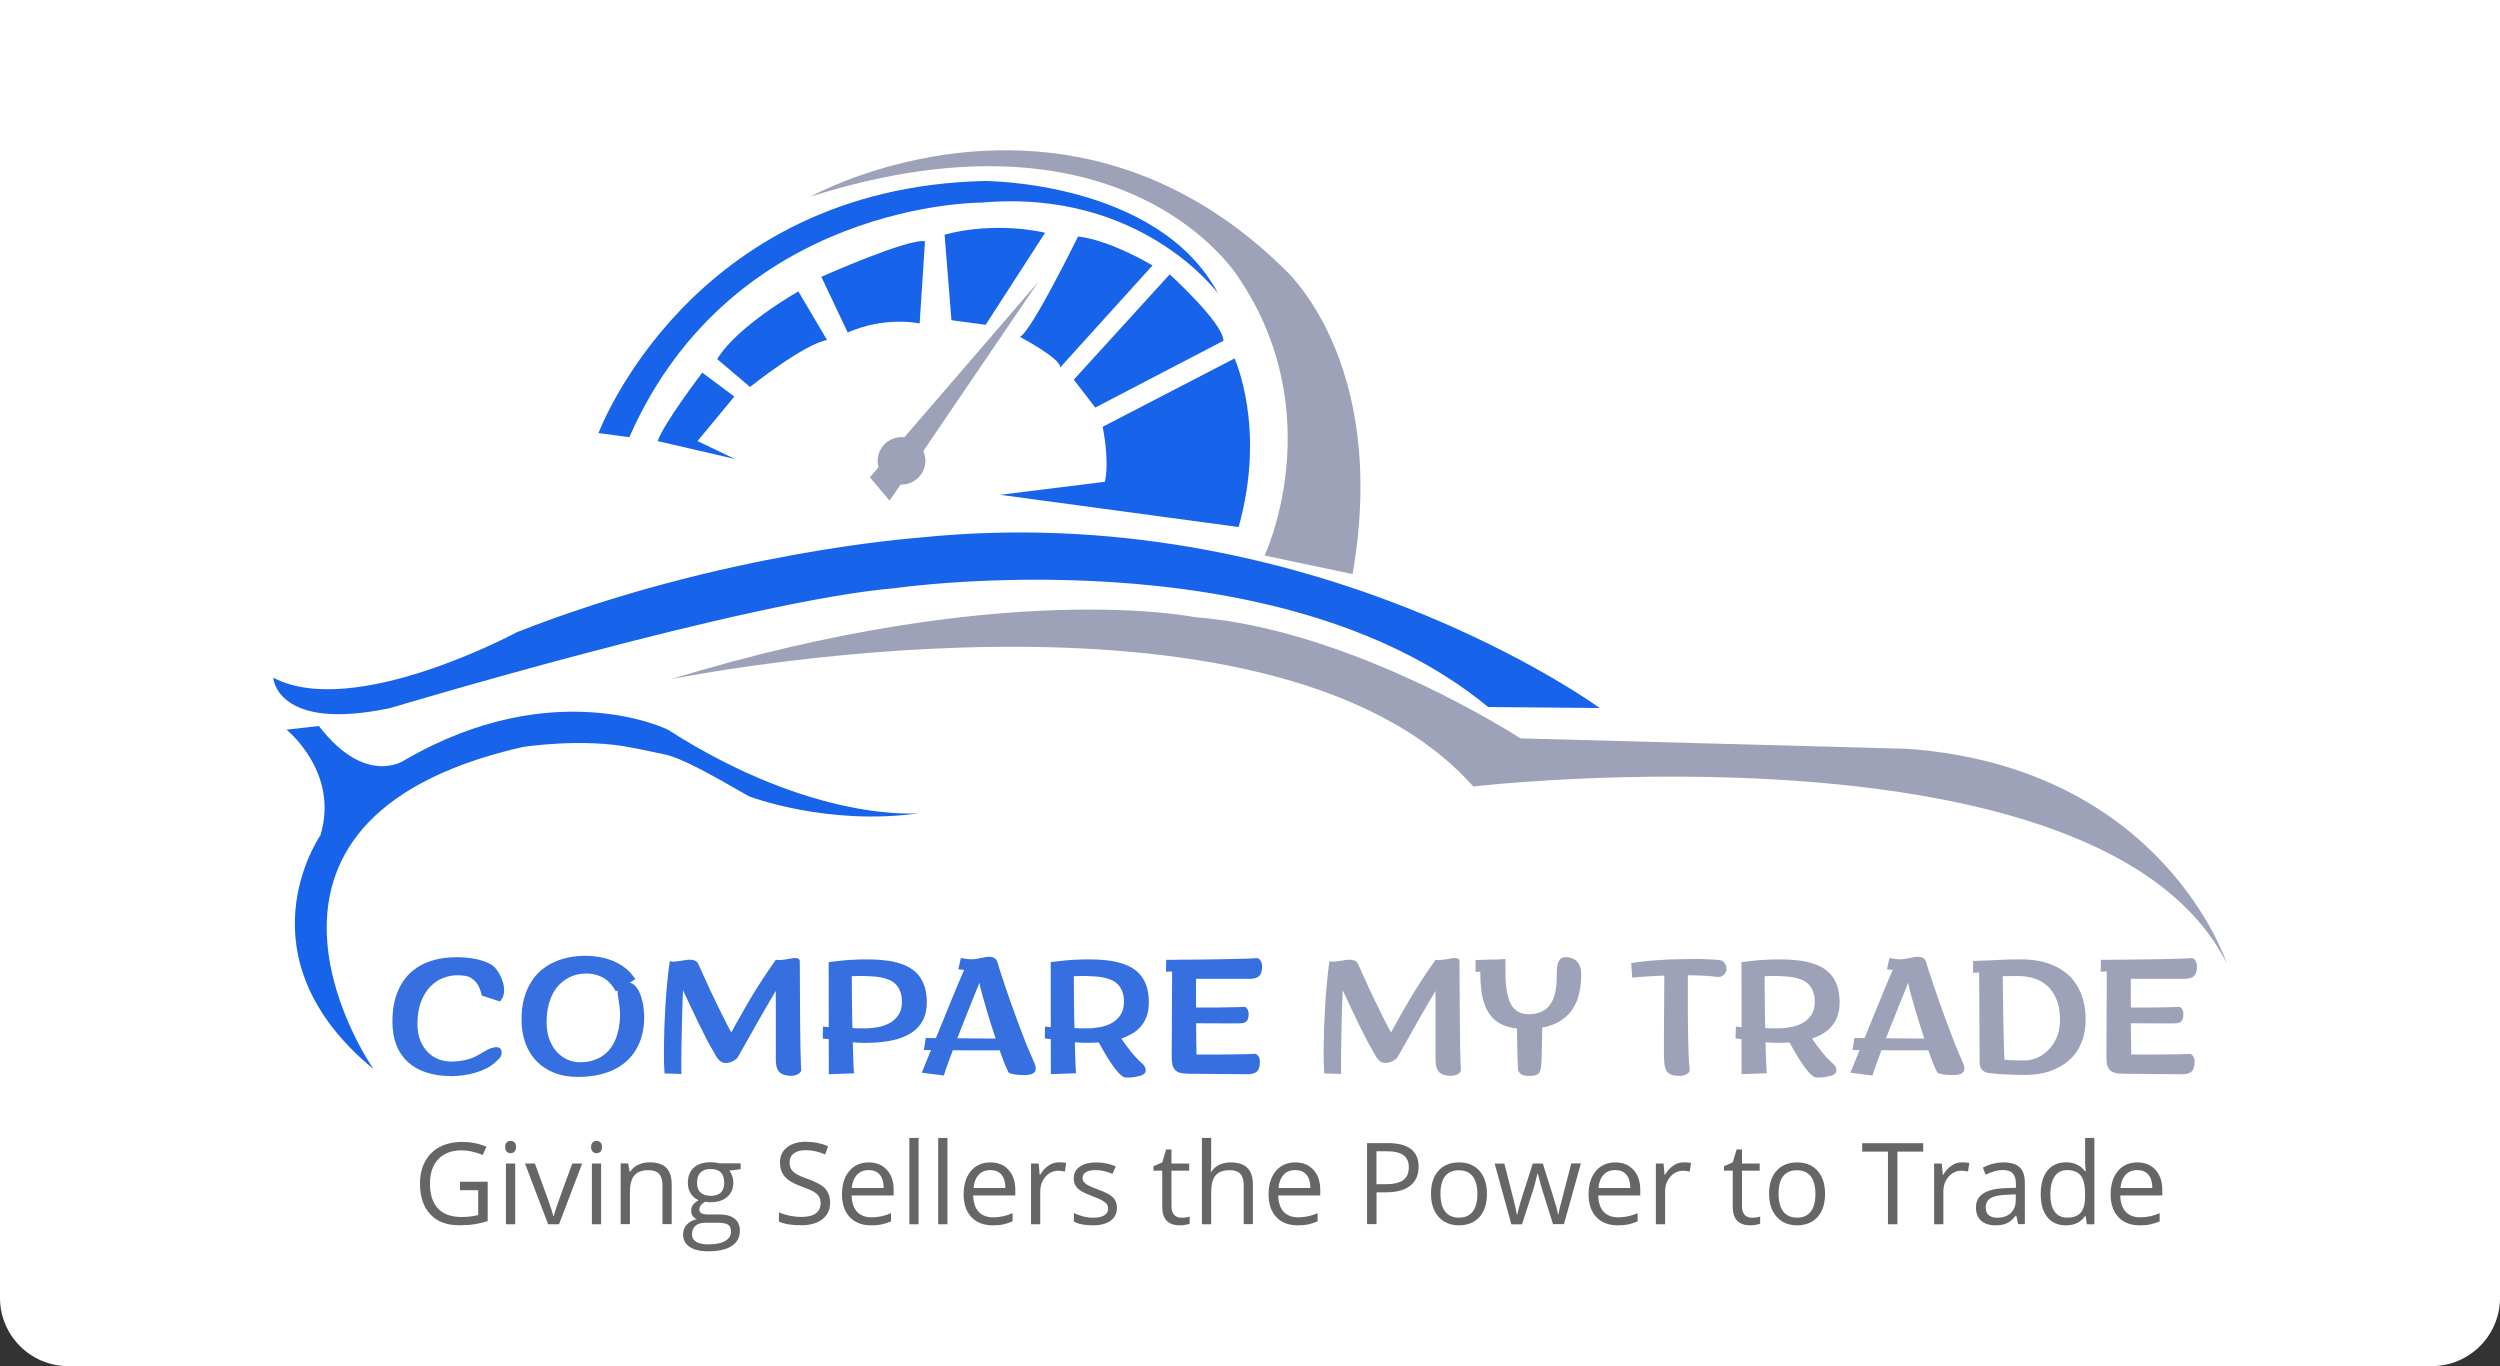 <svg width="183" height="100" viewBox="0 0 183 100" fill="none" xmlns="http://www.w3.org/2000/svg">
<rect x="0" y="0" width="183" height="100" fill="#333333" stroke="none"/>
<path d="M0 0H183V95C183 97.761 180.761 100 178 100H5C2.239 100 0 97.761 0 95V0Z" fill="white"/>
<path d="M163 70.521C163 70.521 158.373 56.165 139.599 54.811L111.301 54.05C111.301 54.05 99.04 46.062 87.445 45.173C87.445 45.173 73.398 42.285 49.098 49.722C49.098 49.722 92.907 40.781 107.846 57.571C107.846 57.565 153.832 52.255 163 70.521Z" fill="#9DA2B8"/>
<path d="M117.096 51.825C117.096 51.825 95.918 36.342 67.153 39.369C67.153 39.369 52.774 40.397 37.834 46.277C37.834 46.277 25.906 52.714 20 49.606C20 49.606 20.222 53.603 28.584 51.825C28.584 51.825 54.781 43.947 65.484 43.058C65.484 43.058 93.443 38.968 108.937 51.755L117.096 51.825Z" fill="#1763EA"/>
<path d="M43.81 31.7C43.81 31.7 50.497 13.731 72.09 13.248C72.09 13.248 84.794 13.248 89.165 21.487C89.165 21.487 83.569 13.8 71.874 14.829C71.874 14.829 53.666 14.713 46.068 32.002L43.81 31.7Z" fill="#1763EA"/>
<path d="M59.327 14.393C59.327 14.393 77.902 4.017 93.875 19.558C93.875 19.558 101.742 26.239 99.01 42.024L92.568 40.665C92.568 40.665 97.412 30.399 90.712 20.389C90.718 20.394 82.664 6.997 59.327 14.393Z" fill="#9DA2B8"/>
<path d="M51.408 27.279C51.408 27.279 48.612 30.933 48.14 32.287L53.8 33.6L51.057 32.287L53.754 29.027L51.408 27.279Z" fill="#1763EA"/>
<path d="M60.121 20.261C60.121 20.261 66.54 17.408 67.708 17.664L67.317 23.677C67.317 23.677 64.813 23.119 62.053 24.339L60.121 20.261Z" fill="#1763EA"/>
<path d="M69.144 17.176L69.645 23.439L72.149 23.776L76.502 17.037C76.508 17.037 73.001 16.148 69.144 17.176Z" fill="#1763EA"/>
<path d="M78.912 17.31C78.912 17.31 75.463 24.351 74.652 24.659C74.652 24.659 77.693 26.251 77.599 26.907L84.363 19.43C84.369 19.436 81.317 17.588 78.912 17.31Z" fill="#1763EA"/>
<path d="M78.603 27.79L85.623 20.081C85.623 20.081 89.545 23.642 89.556 24.943L80.172 29.835L78.603 27.79Z" fill="#1763EA"/>
<path d="M80.716 31.241L90.368 26.239C90.368 26.239 92.708 31.311 90.666 38.579L73.205 36.22L80.873 35.267C80.868 35.267 81.253 34.076 80.716 31.241Z" fill="#1763EA"/>
<path d="M63.675 34.936L76.017 20.615L65.116 36.65L63.675 34.936Z" fill="#9DA2B8"/>
<path d="M65.992 35.471C66.955 35.471 67.737 34.692 67.737 33.734C67.737 32.775 66.955 31.997 65.992 31.997C65.029 31.997 64.247 32.775 64.247 33.734C64.247 34.692 65.023 35.471 65.992 35.471Z" fill="#9DA2B8"/>
<path d="M52.499 26.285L54.903 28.325C54.903 28.325 58.825 25.193 60.541 24.891L58.44 21.33C58.446 21.33 53.964 23.851 52.499 26.285Z" fill="#1763EA"/>
<path d="M35.891 76.745C35.973 76.722 36.048 76.698 36.124 76.681C36.206 76.658 36.282 76.646 36.352 76.652C36.422 76.652 36.486 76.669 36.545 76.698C36.603 76.733 36.655 76.785 36.702 76.861C36.72 76.977 36.725 77.07 36.714 77.146C36.708 77.215 36.685 77.285 36.65 77.343C36.62 77.401 36.574 77.459 36.515 77.512C36.457 77.564 36.393 77.622 36.323 77.698C36.124 77.895 35.885 78.064 35.611 78.203C35.342 78.337 35.056 78.447 34.759 78.534C34.461 78.615 34.169 78.679 33.878 78.714C33.586 78.755 33.323 78.772 33.096 78.772C32.384 78.772 31.753 78.685 31.205 78.505C30.662 78.325 30.207 78.064 29.839 77.727C29.472 77.384 29.197 76.966 29.005 76.478C28.818 75.984 28.725 75.426 28.725 74.799C28.725 73.974 28.841 73.259 29.081 72.666C29.314 72.068 29.641 71.574 30.055 71.197C30.475 70.813 30.971 70.528 31.538 70.343C32.109 70.157 32.728 70.069 33.393 70.069C33.866 70.069 34.309 70.104 34.724 70.18C35.132 70.255 35.517 70.377 35.868 70.552C35.973 70.598 36.078 70.674 36.189 70.79C36.305 70.906 36.41 71.04 36.504 71.202C36.603 71.359 36.685 71.534 36.755 71.719C36.825 71.905 36.871 72.097 36.895 72.283C36.912 72.475 36.901 72.661 36.86 72.835C36.813 73.009 36.725 73.166 36.597 73.305L35.272 72.876C35.231 72.713 35.191 72.568 35.138 72.434C35.091 72.306 35.039 72.184 34.975 72.085C34.916 71.981 34.84 71.888 34.759 71.806C34.677 71.725 34.578 71.644 34.461 71.574C34.356 71.504 34.222 71.464 34.07 71.435C33.924 71.412 33.743 71.394 33.528 71.388C33.172 71.382 32.816 71.446 32.459 71.58C32.109 71.708 31.788 71.923 31.508 72.213C31.222 72.498 30.995 72.87 30.82 73.323C30.645 73.776 30.557 74.322 30.557 74.961C30.557 75.426 30.627 75.833 30.773 76.181C30.919 76.53 31.111 76.82 31.351 77.053C31.59 77.285 31.864 77.454 32.162 77.558C32.465 77.663 32.775 77.715 33.096 77.703C33.376 77.698 33.621 77.674 33.825 77.639C34.035 77.605 34.222 77.558 34.385 77.506C34.549 77.448 34.695 77.39 34.823 77.326C34.951 77.262 35.068 77.198 35.185 77.128C35.301 77.058 35.412 76.995 35.517 76.931C35.646 76.855 35.763 76.797 35.891 76.745ZM46.098 71.934C46.22 71.958 46.331 72.016 46.43 72.103C46.53 72.19 46.617 72.294 46.693 72.422C46.775 72.55 46.839 72.695 46.897 72.858C46.956 73.021 46.996 73.189 47.037 73.358C47.072 73.526 47.102 73.701 47.119 73.875C47.136 74.049 47.148 74.212 47.154 74.369C47.16 74.769 47.125 75.159 47.049 75.536C46.973 75.908 46.856 76.263 46.687 76.588C46.524 76.919 46.314 77.221 46.051 77.494C45.794 77.767 45.485 78.005 45.123 78.203C44.761 78.401 44.347 78.552 43.88 78.662C43.407 78.772 42.882 78.831 42.293 78.831C41.651 78.831 41.073 78.732 40.565 78.528C40.052 78.325 39.62 78.04 39.264 77.668C38.908 77.297 38.64 76.855 38.453 76.338C38.266 75.821 38.173 75.24 38.179 74.607C38.179 74.049 38.237 73.544 38.359 73.096C38.482 72.649 38.651 72.254 38.861 71.911C39.072 71.562 39.322 71.272 39.614 71.022C39.906 70.778 40.227 70.575 40.571 70.424C40.916 70.267 41.283 70.151 41.668 70.075C42.053 70 42.45 69.965 42.847 69.965C43.232 69.965 43.6 70 43.962 70.069C44.324 70.139 44.656 70.244 44.971 70.383C45.292 70.523 45.578 70.703 45.841 70.918C46.098 71.133 46.319 71.382 46.506 71.673L46.098 71.934ZM45.386 74.154C45.38 73.956 45.362 73.776 45.339 73.613C45.322 73.445 45.298 73.294 45.275 73.16C45.257 73.027 45.234 72.905 45.222 72.794C45.205 72.684 45.205 72.585 45.211 72.498L45.082 72.573C44.983 72.382 44.861 72.202 44.721 72.045C44.586 71.882 44.429 71.743 44.248 71.626C44.067 71.51 43.863 71.423 43.635 71.359C43.407 71.295 43.157 71.26 42.882 71.26C42.66 71.26 42.439 71.29 42.211 71.342C41.989 71.4 41.768 71.487 41.552 71.609C41.342 71.731 41.143 71.882 40.951 72.068C40.758 72.254 40.6 72.481 40.46 72.748C40.326 73.009 40.215 73.311 40.134 73.66C40.052 74.003 40.011 74.386 40.011 74.816C40.011 75.316 40.081 75.746 40.227 76.117C40.373 76.483 40.56 76.785 40.787 77.029C41.021 77.273 41.277 77.454 41.563 77.576C41.855 77.698 42.141 77.756 42.433 77.756C42.841 77.756 43.203 77.703 43.513 77.587C43.822 77.477 44.09 77.326 44.306 77.14C44.528 76.954 44.709 76.739 44.849 76.495C44.995 76.251 45.106 75.99 45.181 75.728C45.263 75.461 45.316 75.188 45.345 74.921C45.386 74.653 45.397 74.398 45.386 74.154ZM52.202 76.925C52.044 76.663 51.875 76.361 51.694 76.013C51.513 75.664 51.327 75.292 51.14 74.903C50.947 74.508 50.755 74.107 50.562 73.695C50.37 73.282 50.177 72.881 49.996 72.486C49.978 72.928 49.961 73.393 49.944 73.869C49.932 74.34 49.92 74.804 49.908 75.263C49.903 75.716 49.891 76.146 49.885 76.553C49.879 76.96 49.879 77.314 49.873 77.616C49.873 77.924 49.873 78.168 49.873 78.348C49.873 78.528 49.879 78.615 49.885 78.615L48.648 78.575C48.63 78.383 48.619 78.122 48.607 77.796C48.601 77.465 48.595 77.082 48.601 76.646C48.607 76.21 48.613 75.74 48.63 75.234C48.648 74.723 48.677 74.2 48.706 73.654C48.736 73.108 48.782 72.556 48.835 71.998C48.887 71.441 48.946 70.894 49.022 70.36C49.127 70.389 49.243 70.401 49.366 70.389C49.494 70.377 49.623 70.36 49.763 70.343C49.903 70.319 50.043 70.296 50.177 70.279C50.317 70.255 50.445 70.244 50.568 70.249C50.691 70.255 50.795 70.279 50.883 70.325C50.976 70.366 51.052 70.447 51.111 70.552C51.14 70.61 51.192 70.726 51.274 70.912C51.356 71.092 51.461 71.313 51.578 71.58C51.7 71.847 51.834 72.144 51.986 72.481C52.144 72.812 52.307 73.154 52.476 73.503C52.645 73.857 52.821 74.212 53.002 74.566C53.182 74.926 53.357 75.263 53.532 75.577C53.725 75.217 53.935 74.833 54.169 74.427C54.402 74.014 54.647 73.579 54.916 73.125C55.184 72.672 55.476 72.207 55.791 71.725C56.106 71.243 56.439 70.749 56.795 70.249C56.795 70.249 56.801 70.249 56.806 70.255C56.917 70.279 57.04 70.284 57.168 70.273C57.302 70.255 57.431 70.238 57.559 70.221C57.693 70.197 57.816 70.174 57.933 70.157C58.055 70.133 58.16 70.122 58.248 70.127C58.341 70.133 58.411 70.157 58.464 70.191C58.522 70.232 58.545 70.302 58.545 70.401C58.545 71.702 58.551 72.893 58.563 73.974C58.569 74.281 58.569 74.589 58.569 74.903C58.575 75.211 58.575 75.513 58.581 75.809C58.586 76.1 58.586 76.379 58.592 76.646C58.598 76.913 58.604 77.157 58.61 77.372C58.615 77.587 58.621 77.773 58.627 77.936C58.633 78.093 58.645 78.215 58.651 78.302C58.656 78.36 58.639 78.412 58.598 78.47C58.563 78.523 58.51 78.569 58.446 78.61C58.382 78.65 58.306 78.685 58.219 78.709C58.137 78.737 58.049 78.749 57.962 78.749C57.717 78.749 57.513 78.72 57.355 78.662C57.203 78.604 57.087 78.523 56.993 78.406C56.911 78.29 56.853 78.151 56.824 77.982C56.795 77.814 56.783 77.61 56.789 77.384V72.533C56.55 72.934 56.316 73.335 56.083 73.73C55.855 74.125 55.639 74.508 55.429 74.868C55.225 75.228 55.038 75.565 54.863 75.879C54.688 76.187 54.536 76.46 54.402 76.692C54.268 76.925 54.163 77.105 54.087 77.244C54.011 77.378 53.964 77.454 53.953 77.465C53.819 77.581 53.684 77.668 53.538 77.727C53.392 77.785 53.258 77.814 53.136 77.814C53.013 77.814 52.914 77.79 52.826 77.744C52.739 77.698 52.657 77.634 52.587 77.546C52.517 77.465 52.447 77.366 52.389 77.262C52.325 77.157 52.266 77.041 52.202 76.925ZM60.244 75.147L60.664 75.188L60.658 70.435L60.67 70.441L60.658 70.424C60.74 70.418 60.868 70.401 61.037 70.383C61.207 70.36 61.411 70.337 61.644 70.313C61.878 70.29 62.14 70.267 62.432 70.255C62.724 70.238 63.033 70.226 63.366 70.226C63.751 70.226 64.13 70.238 64.498 70.267C64.871 70.296 65.216 70.348 65.543 70.43C65.875 70.511 66.179 70.621 66.453 70.761C66.733 70.9 66.972 71.086 67.177 71.313C67.381 71.539 67.538 71.812 67.655 72.138C67.772 72.457 67.83 72.841 67.842 73.282C67.853 73.828 67.76 74.293 67.562 74.677C67.363 75.06 67.072 75.379 66.68 75.624C66.295 75.868 65.829 76.053 65.268 76.164C64.708 76.28 64.078 76.338 63.366 76.338C63.22 76.338 63.068 76.338 62.905 76.332C62.747 76.326 62.584 76.315 62.426 76.297C62.432 76.57 62.438 76.832 62.444 77.07C62.45 77.314 62.461 77.535 62.467 77.732C62.473 77.93 62.485 78.104 62.49 78.249C62.496 78.395 62.508 78.499 62.52 78.569L60.67 78.633L60.664 76.071L60.226 76.019L60.244 75.147ZM62.946 71.441C62.736 71.441 62.537 71.446 62.35 71.458C62.35 71.679 62.35 71.928 62.356 72.219C62.362 72.51 62.362 72.823 62.362 73.154C62.368 73.486 62.368 73.828 62.374 74.189C62.38 74.549 62.391 74.903 62.397 75.257C62.526 75.263 62.666 75.269 62.823 75.275C62.981 75.275 63.156 75.275 63.348 75.275C63.669 75.275 63.984 75.24 64.299 75.182C64.621 75.118 64.906 75.013 65.157 74.868C65.414 74.717 65.618 74.52 65.776 74.281C65.934 74.037 66.015 73.735 66.021 73.375C66.027 73.061 65.986 72.8 65.898 72.585C65.817 72.364 65.706 72.184 65.566 72.045C65.42 71.9 65.251 71.789 65.058 71.714C64.86 71.632 64.65 71.574 64.416 71.534C64.189 71.493 63.949 71.47 63.699 71.464C63.447 71.446 63.197 71.441 62.946 71.441ZM75.726 77.837C75.837 78.104 75.849 78.308 75.749 78.453C75.656 78.592 75.463 78.668 75.177 78.685C74.932 78.697 74.728 78.697 74.553 78.679C74.384 78.668 74.249 78.65 74.139 78.621C74.034 78.598 73.952 78.575 73.899 78.552C73.853 78.523 73.823 78.505 73.823 78.493C73.724 78.302 73.619 78.064 73.508 77.79C73.403 77.512 73.287 77.21 73.176 76.884C72.948 76.884 72.697 76.884 72.429 76.884C72.16 76.884 71.88 76.884 71.577 76.884C71.279 76.884 70.976 76.884 70.666 76.884C70.357 76.878 70.048 76.878 69.744 76.878C69.616 77.221 69.499 77.546 69.382 77.86C69.266 78.174 69.172 78.465 69.091 78.726L67.474 78.523C67.527 78.389 67.585 78.238 67.661 78.064C67.719 77.918 67.789 77.744 67.871 77.541C67.953 77.337 68.046 77.111 68.151 76.867H67.772C67.719 76.867 67.673 76.867 67.626 76.861L67.766 75.984C67.83 75.984 67.924 75.984 68.052 75.984C68.186 75.984 68.338 75.984 68.507 75.99C68.682 75.56 68.869 75.112 69.056 74.647C69.248 74.177 69.435 73.724 69.616 73.276C69.797 72.829 69.972 72.411 70.135 72.022C70.305 71.626 70.451 71.284 70.573 70.999L70.147 70.953L70.334 70.127C70.357 70.133 70.392 70.139 70.439 70.145C70.491 70.151 70.55 70.162 70.614 70.174C70.684 70.18 70.754 70.191 70.83 70.203C70.912 70.209 70.987 70.215 71.057 70.221C71.174 70.226 71.297 70.215 71.425 70.197C71.559 70.174 71.688 70.145 71.816 70.122C71.944 70.093 72.067 70.069 72.195 70.052C72.324 70.035 72.441 70.029 72.54 70.04C72.645 70.052 72.732 70.087 72.814 70.145C72.896 70.203 72.96 70.302 73.007 70.43C73.047 70.563 73.112 70.772 73.205 71.063C73.298 71.348 73.409 71.69 73.538 72.08C73.672 72.469 73.818 72.899 73.981 73.369C74.15 73.84 74.325 74.322 74.512 74.828C74.699 75.333 74.897 75.844 75.096 76.361C75.306 76.867 75.516 77.361 75.726 77.837ZM70.077 76.001C70.322 76.001 70.567 76.001 70.812 76.007C71.063 76.007 71.308 76.007 71.548 76.013C71.787 76.013 72.02 76.013 72.242 76.019C72.47 76.019 72.68 76.019 72.878 76.019C72.773 75.716 72.674 75.414 72.581 75.106C72.487 74.799 72.394 74.496 72.306 74.212C72.219 73.921 72.137 73.648 72.067 73.398C71.997 73.143 71.933 72.91 71.874 72.707C71.822 72.504 71.781 72.335 71.746 72.202C71.717 72.068 71.699 71.975 71.699 71.934C71.53 72.335 71.361 72.759 71.18 73.207C71.022 73.59 70.853 74.026 70.66 74.514C70.468 74.996 70.275 75.49 70.077 76.001ZM76.496 75.147L76.916 75.188L76.911 70.435L76.922 70.441L76.911 70.424C76.992 70.418 77.121 70.401 77.29 70.383C77.459 70.36 77.663 70.337 77.897 70.313C78.13 70.29 78.393 70.267 78.685 70.255C78.977 70.238 79.286 70.226 79.618 70.226C80.004 70.226 80.383 70.238 80.751 70.267C81.124 70.296 81.468 70.348 81.795 70.43C82.128 70.511 82.431 70.621 82.706 70.761C82.986 70.9 83.225 71.086 83.429 71.313C83.633 71.539 83.791 71.812 83.908 72.138C84.025 72.457 84.083 72.841 84.094 73.282C84.1 73.642 84.065 73.968 83.978 74.258C83.896 74.549 83.768 74.804 83.593 75.031C83.423 75.252 83.213 75.449 82.957 75.612C82.7 75.775 82.408 75.908 82.081 76.019C82.303 76.356 82.548 76.687 82.817 77.018C83.085 77.349 83.383 77.657 83.709 77.947C83.855 78.145 83.902 78.319 83.849 78.465C83.791 78.61 83.645 78.709 83.406 78.761C83.202 78.813 83.027 78.848 82.886 78.859C82.741 78.877 82.624 78.883 82.531 78.877C82.437 78.877 82.361 78.871 82.315 78.854C82.268 78.842 82.239 78.831 82.227 78.825C82.07 78.726 81.912 78.581 81.754 78.389C81.597 78.197 81.439 77.988 81.282 77.75C81.124 77.517 80.978 77.273 80.832 77.024C80.686 76.768 80.552 76.53 80.43 76.309C80.301 76.315 80.173 76.321 80.033 76.326C79.899 76.332 79.758 76.332 79.618 76.332C79.473 76.332 79.321 76.332 79.157 76.326C79 76.321 78.837 76.309 78.679 76.292C78.685 76.565 78.691 76.826 78.696 77.064C78.702 77.302 78.714 77.529 78.72 77.727C78.726 77.924 78.737 78.099 78.743 78.244C78.749 78.389 78.761 78.493 78.772 78.563L76.922 78.627L76.916 76.065L76.479 76.013L76.496 75.147ZM79.198 71.441C78.988 71.441 78.79 71.446 78.603 71.458C78.603 71.679 78.603 71.928 78.609 72.219C78.615 72.51 78.615 72.823 78.615 73.154C78.621 73.486 78.621 73.828 78.626 74.189C78.632 74.549 78.644 74.903 78.65 75.257C78.778 75.263 78.918 75.269 79.076 75.275C79.233 75.275 79.408 75.275 79.601 75.275C79.922 75.275 80.237 75.24 80.552 75.182C80.873 75.118 81.159 75.013 81.41 74.868C81.667 74.717 81.871 74.52 82.029 74.281C82.186 74.037 82.268 73.735 82.274 73.375C82.28 73.061 82.239 72.8 82.151 72.585C82.07 72.364 81.959 72.184 81.819 72.045C81.673 71.9 81.503 71.789 81.311 71.714C81.118 71.632 80.902 71.574 80.669 71.534C80.441 71.493 80.202 71.47 79.951 71.464C79.7 71.446 79.449 71.441 79.198 71.441ZM86.948 78.598V78.592C86.703 78.592 86.499 78.569 86.341 78.517C86.19 78.465 86.073 78.389 85.98 78.279C85.898 78.174 85.839 78.035 85.81 77.872C85.781 77.703 85.769 77.512 85.769 77.291L85.799 71.115L85.349 71.127L85.367 70.261C85.507 70.255 85.641 70.255 85.775 70.255C85.892 70.255 86.009 70.255 86.131 70.255C86.26 70.255 86.371 70.255 86.47 70.249H86.686C86.837 70.249 87.053 70.249 87.345 70.244C87.637 70.238 87.958 70.238 88.314 70.232C88.67 70.226 89.037 70.221 89.428 70.215C89.814 70.209 90.181 70.197 90.526 70.191C90.87 70.186 91.173 70.174 91.436 70.168C91.704 70.157 91.897 70.145 92.008 70.133C92.055 70.133 92.101 70.151 92.148 70.18C92.195 70.215 92.235 70.255 92.27 70.313C92.305 70.371 92.335 70.435 92.352 70.505C92.376 70.575 92.387 70.65 92.387 70.72C92.387 70.918 92.364 71.08 92.323 71.202C92.276 71.324 92.212 71.417 92.125 71.481C92.043 71.551 91.932 71.592 91.804 71.621C91.675 71.644 91.518 71.656 91.343 71.65H87.549C87.549 71.795 87.549 71.946 87.549 72.097C87.549 72.248 87.549 72.411 87.549 72.579C87.549 72.748 87.549 72.928 87.549 73.12C87.555 73.311 87.555 73.52 87.555 73.753C87.771 73.753 87.999 73.753 88.232 73.753C88.471 73.753 88.711 73.753 88.95 73.753C89.189 73.747 89.423 73.747 89.644 73.741C89.872 73.735 90.076 73.735 90.269 73.73C90.461 73.724 90.625 73.724 90.765 73.718C90.911 73.712 91.016 73.706 91.08 73.701C91.121 73.701 91.162 73.718 91.203 73.747C91.243 73.776 91.278 73.811 91.302 73.857C91.337 73.904 91.36 73.956 91.372 74.02C91.389 74.078 91.401 74.142 91.401 74.2C91.401 74.363 91.383 74.491 91.348 74.589C91.313 74.682 91.261 74.758 91.185 74.81C91.115 74.857 91.027 74.886 90.922 74.897C90.817 74.909 90.689 74.915 90.543 74.915L87.555 74.903C87.561 75.333 87.561 75.746 87.567 76.135C87.573 76.53 87.579 76.878 87.584 77.192C87.754 77.192 87.964 77.192 88.209 77.192C88.454 77.192 88.722 77.192 88.997 77.192C89.282 77.186 89.569 77.186 89.86 77.186C90.152 77.18 90.426 77.18 90.677 77.175C90.934 77.169 91.168 77.169 91.372 77.163C91.582 77.157 91.739 77.146 91.844 77.14C91.891 77.134 91.938 77.151 91.984 77.18C92.031 77.215 92.072 77.256 92.113 77.308C92.148 77.361 92.177 77.419 92.195 77.488C92.212 77.558 92.224 77.628 92.224 77.698C92.224 77.895 92.2 78.058 92.16 78.18C92.119 78.302 92.055 78.401 91.967 78.465C91.879 78.534 91.769 78.575 91.64 78.604C91.512 78.627 91.36 78.639 91.179 78.633L86.948 78.598Z" fill="#366FE0"/>
<path d="M100.493 76.925C100.335 76.664 100.166 76.362 99.985 76.013C99.804 75.665 99.617 75.293 99.431 74.903C99.238 74.508 99.046 74.108 98.853 73.695C98.66 73.282 98.468 72.882 98.287 72.487C98.269 72.928 98.246 73.393 98.234 73.869C98.223 74.34 98.211 74.805 98.199 75.264C98.193 75.717 98.182 76.147 98.176 76.553C98.17 76.96 98.17 77.314 98.164 77.617C98.164 77.924 98.164 78.168 98.164 78.349C98.164 78.529 98.17 78.616 98.176 78.616L96.939 78.575C96.921 78.383 96.91 78.122 96.898 77.797C96.892 77.466 96.886 77.082 96.892 76.646C96.898 76.211 96.904 75.74 96.921 75.235C96.939 74.723 96.968 74.201 96.997 73.654C97.026 73.108 97.073 72.556 97.126 71.999C97.178 71.441 97.236 70.895 97.312 70.36C97.417 70.389 97.534 70.401 97.657 70.389C97.785 70.378 97.919 70.36 98.053 70.343C98.193 70.32 98.334 70.296 98.468 70.279C98.608 70.256 98.736 70.244 98.859 70.25C98.981 70.256 99.086 70.279 99.174 70.325C99.267 70.366 99.343 70.447 99.401 70.552C99.431 70.61 99.483 70.726 99.565 70.912C99.647 71.092 99.752 71.313 99.868 71.58C99.985 71.847 100.125 72.144 100.277 72.481C100.434 72.812 100.598 73.155 100.767 73.503C100.936 73.858 101.117 74.212 101.292 74.567C101.473 74.927 101.648 75.264 101.823 75.577C102.016 75.217 102.226 74.834 102.459 74.427C102.693 74.015 102.938 73.579 103.206 73.126C103.475 72.672 103.767 72.208 104.082 71.725C104.397 71.243 104.73 70.749 105.086 70.25C105.086 70.25 105.091 70.25 105.097 70.256C105.208 70.279 105.331 70.285 105.459 70.273C105.593 70.256 105.722 70.238 105.85 70.221C105.984 70.198 106.107 70.174 106.223 70.157C106.346 70.134 106.451 70.122 106.539 70.128C106.632 70.134 106.702 70.157 106.755 70.192C106.813 70.232 106.836 70.302 106.836 70.401C106.836 71.702 106.842 72.893 106.854 73.974C106.86 74.282 106.86 74.59 106.86 74.903C106.865 75.211 106.865 75.513 106.871 75.81C106.877 76.1 106.877 76.379 106.883 76.646C106.889 76.914 106.895 77.158 106.9 77.373C106.906 77.588 106.912 77.773 106.918 77.936C106.924 78.093 106.935 78.215 106.941 78.302C106.947 78.36 106.93 78.412 106.889 78.471C106.854 78.523 106.801 78.569 106.737 78.61C106.673 78.651 106.597 78.686 106.509 78.709C106.428 78.738 106.34 78.749 106.253 78.749C106.008 78.749 105.803 78.721 105.646 78.662C105.494 78.604 105.371 78.523 105.284 78.407C105.202 78.29 105.144 78.151 105.115 77.983C105.086 77.814 105.074 77.611 105.08 77.384V72.533C104.84 72.934 104.607 73.335 104.374 73.73C104.146 74.125 103.93 74.508 103.72 74.869C103.516 75.229 103.329 75.566 103.154 75.879C102.979 76.187 102.827 76.46 102.693 76.693C102.559 76.925 102.454 77.105 102.378 77.245C102.302 77.378 102.255 77.454 102.243 77.466C102.109 77.582 101.975 77.669 101.829 77.727C101.683 77.785 101.555 77.814 101.426 77.814C101.304 77.814 101.205 77.791 101.117 77.744C101.03 77.698 100.948 77.634 100.878 77.547C100.808 77.466 100.738 77.367 100.679 77.262C100.615 77.158 100.557 77.041 100.493 76.925ZM111.102 77.977C111.096 77.866 111.091 77.704 111.085 77.483C111.079 77.262 111.073 77.024 111.067 76.768C111.061 76.513 111.056 76.251 111.05 75.99C111.044 75.723 111.044 75.49 111.038 75.287C110.519 75.229 110.087 75.101 109.748 74.892C109.404 74.689 109.13 74.41 108.92 74.061C108.715 73.713 108.569 73.294 108.482 72.812C108.4 72.33 108.359 71.778 108.359 71.168V71.133L108.009 71.145L108.015 70.273L109.421 70.232L109.416 70.244L110.198 70.203V71.104C110.198 71.662 110.233 72.144 110.297 72.539C110.367 72.934 110.466 73.259 110.606 73.515C110.746 73.765 110.921 73.951 111.131 74.067C111.347 74.183 111.598 74.241 111.884 74.241C112.217 74.241 112.497 74.195 112.73 74.102C112.964 74.009 113.156 73.881 113.308 73.724C113.466 73.567 113.582 73.381 113.676 73.178C113.763 72.969 113.828 72.748 113.868 72.516C113.909 72.283 113.938 72.045 113.944 71.801C113.956 71.557 113.962 71.325 113.962 71.098C113.962 71.028 113.968 70.935 113.973 70.819C113.985 70.703 114.008 70.587 114.049 70.476C114.096 70.366 114.154 70.267 114.23 70.192C114.312 70.11 114.417 70.064 114.557 70.064C114.843 70.064 115.065 70.116 115.222 70.215C115.38 70.308 115.497 70.424 115.572 70.569C115.654 70.703 115.701 70.843 115.718 70.993C115.736 71.139 115.742 71.255 115.742 71.348C115.742 71.813 115.695 72.254 115.602 72.678C115.514 73.097 115.362 73.48 115.141 73.823C114.925 74.166 114.633 74.456 114.265 74.7C113.898 74.944 113.437 75.118 112.888 75.223C112.888 75.426 112.888 75.659 112.882 75.926C112.876 76.193 112.87 76.46 112.865 76.722C112.859 76.989 112.853 77.233 112.847 77.466C112.841 77.692 112.83 77.866 112.818 77.994C112.806 78.151 112.777 78.273 112.742 78.378C112.707 78.476 112.655 78.552 112.584 78.61C112.514 78.668 112.433 78.709 112.328 78.726C112.223 78.749 112.1 78.761 111.954 78.761C111.762 78.761 111.61 78.738 111.493 78.703C111.382 78.662 111.295 78.61 111.236 78.534C111.178 78.465 111.137 78.383 111.114 78.29C111.12 78.186 111.108 78.087 111.102 77.977ZM125.651 71.505C125.406 71.47 125.096 71.441 124.735 71.423C124.373 71.406 123.976 71.389 123.556 71.389C123.556 71.609 123.556 71.859 123.55 72.15C123.55 72.434 123.55 72.742 123.55 73.073C123.55 73.404 123.55 73.747 123.55 74.102C123.556 74.456 123.556 74.805 123.562 75.159C123.567 75.508 123.573 75.85 123.579 76.176C123.585 76.507 123.597 76.809 123.602 77.088C123.614 77.367 123.626 77.611 123.637 77.82C123.655 78.029 123.672 78.192 123.69 78.308C123.696 78.366 123.678 78.418 123.637 78.476C123.597 78.529 123.544 78.575 123.474 78.616C123.404 78.656 123.328 78.691 123.241 78.715C123.153 78.744 123.066 78.755 122.978 78.755C122.733 78.755 122.534 78.732 122.377 78.68C122.231 78.627 122.114 78.552 122.027 78.447C121.945 78.343 121.893 78.203 121.858 78.041C121.828 77.878 121.811 77.686 121.805 77.46C121.799 77.402 121.799 77.291 121.799 77.129C121.799 76.966 121.799 76.768 121.799 76.542C121.799 76.309 121.799 76.048 121.799 75.763C121.805 75.473 121.805 75.171 121.805 74.857C121.811 74.543 121.811 74.224 121.811 73.904C121.817 73.585 121.817 73.271 121.817 72.969C121.823 72.661 121.823 72.376 121.823 72.109C121.828 71.842 121.828 71.609 121.828 71.412C121.397 71.429 120.976 71.447 120.574 71.476C120.171 71.499 119.809 71.528 119.482 71.563L119.401 70.5C119.716 70.442 120.06 70.401 120.434 70.36C120.813 70.32 121.204 70.29 121.607 70.267C122.015 70.238 122.418 70.221 122.826 70.215C123.235 70.203 123.62 70.198 123.993 70.198C124.367 70.198 124.717 70.203 125.032 70.221C125.353 70.232 125.622 70.25 125.843 70.273C125.931 70.279 126.007 70.308 126.071 70.343C126.141 70.383 126.194 70.43 126.24 70.494C126.281 70.552 126.316 70.622 126.345 70.697C126.369 70.767 126.38 70.843 126.38 70.918C126.38 70.999 126.363 71.075 126.328 71.156C126.299 71.232 126.246 71.301 126.182 71.359C126.118 71.418 126.042 71.464 125.948 71.499C125.873 71.516 125.768 71.522 125.651 71.505ZM127.063 75.147L127.483 75.188L127.477 70.436L127.489 70.442L127.477 70.424C127.559 70.418 127.687 70.401 127.857 70.383C128.026 70.36 128.23 70.337 128.464 70.314C128.697 70.29 128.96 70.267 129.251 70.256C129.543 70.238 129.853 70.227 130.185 70.227C130.57 70.227 130.95 70.238 131.317 70.267C131.685 70.296 132.035 70.349 132.362 70.43C132.695 70.511 132.998 70.622 133.272 70.761C133.552 70.901 133.792 71.087 133.996 71.313C134.2 71.54 134.358 71.813 134.475 72.138C134.591 72.458 134.65 72.841 134.661 73.282C134.667 73.643 134.632 73.968 134.539 74.259C134.457 74.549 134.329 74.805 134.154 75.031C133.984 75.252 133.774 75.45 133.517 75.612C133.261 75.775 132.969 75.909 132.642 76.019C132.864 76.356 133.109 76.687 133.377 77.018C133.646 77.349 133.943 77.657 134.27 77.948C134.416 78.145 134.463 78.32 134.41 78.465C134.352 78.61 134.206 78.709 133.967 78.761C133.763 78.813 133.587 78.848 133.447 78.86C133.302 78.877 133.185 78.883 133.091 78.877C132.998 78.877 132.922 78.871 132.875 78.854C132.829 78.843 132.8 78.831 132.788 78.825C132.63 78.726 132.473 78.581 132.315 78.389C132.158 78.198 132 77.988 131.843 77.75C131.685 77.518 131.539 77.274 131.393 77.024C131.247 76.768 131.113 76.53 130.991 76.309C130.862 76.315 130.734 76.321 130.594 76.327C130.459 76.333 130.319 76.333 130.179 76.333C130.033 76.333 129.882 76.333 129.718 76.327C129.561 76.321 129.397 76.309 129.24 76.292C129.246 76.565 129.251 76.826 129.257 77.065C129.263 77.309 129.275 77.529 129.281 77.727C129.286 77.924 129.298 78.099 129.304 78.244C129.31 78.389 129.322 78.494 129.333 78.564L127.483 78.627L127.477 76.065L127.04 76.013L127.063 75.147ZM129.759 71.441C129.549 71.441 129.351 71.447 129.17 71.458C129.17 71.679 129.17 71.929 129.176 72.219C129.181 72.51 129.181 72.824 129.181 73.155C129.187 73.486 129.187 73.829 129.193 74.189C129.199 74.549 129.211 74.903 129.216 75.258C129.345 75.264 129.485 75.269 129.642 75.275C129.8 75.275 129.975 75.275 130.168 75.275C130.489 75.275 130.804 75.24 131.119 75.182C131.44 75.118 131.726 75.014 131.977 74.869C132.234 74.718 132.438 74.52 132.595 74.282C132.753 74.038 132.835 73.736 132.84 73.376C132.846 73.062 132.805 72.8 132.718 72.585C132.636 72.365 132.525 72.184 132.385 72.045C132.239 71.9 132.07 71.789 131.878 71.714C131.685 71.633 131.469 71.575 131.236 71.534C131.008 71.493 130.769 71.47 130.518 71.464C130.267 71.447 130.01 71.441 129.759 71.441ZM143.707 77.837C143.818 78.105 143.829 78.308 143.73 78.453C143.637 78.593 143.444 78.668 143.152 78.686C142.907 78.697 142.703 78.697 142.528 78.68C142.359 78.668 142.224 78.651 142.114 78.622C142.008 78.598 141.927 78.575 141.874 78.552C141.828 78.523 141.798 78.505 141.798 78.494C141.699 78.302 141.594 78.064 141.483 77.791C141.378 77.512 141.262 77.21 141.151 76.885C140.923 76.885 140.672 76.885 140.404 76.885C140.135 76.885 139.855 76.885 139.552 76.885C139.26 76.885 138.956 76.885 138.641 76.885C138.332 76.879 138.023 76.879 137.719 76.879C137.591 77.222 137.474 77.547 137.357 77.861C137.247 78.174 137.147 78.465 137.066 78.726L135.449 78.523C135.502 78.389 135.56 78.238 135.636 78.064C135.694 77.919 135.764 77.744 135.846 77.541C135.928 77.338 136.021 77.111 136.126 76.867H135.747C135.694 76.867 135.647 76.867 135.601 76.861L135.741 75.984C135.805 75.984 135.898 75.984 136.027 75.984C136.161 75.984 136.313 75.984 136.482 75.99C136.657 75.56 136.844 75.113 137.031 74.648C137.223 74.177 137.41 73.724 137.591 73.277C137.772 72.829 137.947 72.411 138.11 72.022C138.279 71.627 138.425 71.284 138.548 70.999L138.122 70.953L138.309 70.128C138.332 70.134 138.367 70.139 138.419 70.145C138.472 70.151 138.53 70.163 138.595 70.174C138.665 70.18 138.735 70.192 138.81 70.203C138.892 70.209 138.968 70.215 139.038 70.221C139.155 70.227 139.277 70.215 139.406 70.198C139.54 70.174 139.668 70.145 139.797 70.122C139.925 70.093 140.048 70.07 140.176 70.052C140.304 70.035 140.421 70.029 140.526 70.041C140.631 70.052 140.719 70.087 140.8 70.145C140.882 70.203 140.946 70.302 140.993 70.43C141.034 70.564 141.098 70.773 141.191 71.063C141.285 71.348 141.396 71.691 141.524 72.08C141.653 72.469 141.804 72.899 141.968 73.37C142.137 73.84 142.312 74.323 142.499 74.828C142.685 75.333 142.884 75.845 143.082 76.362C143.287 76.867 143.491 77.361 143.707 77.837ZM138.058 76.001C138.303 76.001 138.548 76.001 138.793 76.007C139.044 76.007 139.289 76.007 139.528 76.013C139.768 76.013 140.001 76.013 140.223 76.019C140.45 76.019 140.66 76.019 140.859 76.019C140.754 75.717 140.655 75.415 140.561 75.107C140.468 74.799 140.374 74.497 140.287 74.212C140.199 73.922 140.118 73.649 140.048 73.399C139.978 73.143 139.913 72.911 139.855 72.707C139.803 72.504 139.762 72.336 139.733 72.202C139.703 72.068 139.686 71.975 139.686 71.935C139.517 72.336 139.347 72.76 139.166 73.207C139.009 73.591 138.84 74.026 138.647 74.514C138.443 74.996 138.25 75.49 138.058 76.001ZM144.43 70.343L145.738 70.296C145.878 70.285 146.041 70.273 146.228 70.267C146.415 70.256 146.607 70.25 146.806 70.244C147.01 70.238 147.208 70.232 147.412 70.232C147.611 70.227 147.798 70.227 147.961 70.227C148.381 70.227 148.79 70.261 149.187 70.331C149.583 70.401 149.957 70.517 150.307 70.668C150.657 70.819 150.978 71.011 151.264 71.249C151.556 71.481 151.807 71.766 152.011 72.097C152.221 72.423 152.379 72.8 152.495 73.224C152.612 73.643 152.67 74.119 152.67 74.648C152.67 75.252 152.571 75.804 152.373 76.298C152.174 76.792 151.883 77.222 151.497 77.576C151.112 77.93 150.645 78.203 150.091 78.395C149.537 78.593 148.906 78.686 148.194 78.686C148.084 78.686 147.926 78.686 147.716 78.68C147.506 78.674 147.29 78.668 147.062 78.656C146.835 78.651 146.619 78.639 146.415 78.627C146.21 78.616 146.059 78.598 145.953 78.581C145.761 78.569 145.603 78.552 145.469 78.523C145.335 78.488 145.23 78.442 145.148 78.372C145.066 78.302 145.002 78.215 144.961 78.105C144.926 77.988 144.909 77.837 144.909 77.651L144.874 71.191L144.43 71.209V70.343ZM147.774 71.447C147.693 71.447 147.599 71.447 147.5 71.447C147.401 71.447 147.296 71.447 147.191 71.447C147.086 71.447 146.986 71.447 146.881 71.453C146.782 71.453 146.689 71.453 146.601 71.458C146.607 71.731 146.607 72.039 146.613 72.376C146.619 72.713 146.619 73.068 146.625 73.434C146.63 73.8 146.636 74.171 146.642 74.555C146.648 74.938 146.66 75.304 146.665 75.67C146.671 76.031 146.683 76.373 146.689 76.699C146.7 77.024 146.712 77.314 146.724 77.57C146.922 77.593 147.15 77.611 147.412 77.617C147.675 77.622 147.932 77.628 148.183 77.628C148.504 77.628 148.819 77.558 149.128 77.425C149.437 77.291 149.718 77.094 149.963 76.838C150.208 76.582 150.412 76.275 150.564 75.909C150.715 75.537 150.791 75.124 150.791 74.659C150.791 74.055 150.704 73.55 150.529 73.143C150.36 72.731 150.132 72.4 149.846 72.15C149.56 71.9 149.239 71.72 148.877 71.615C148.515 71.505 148.148 71.447 147.774 71.447ZM155.367 78.598V78.593C155.122 78.593 154.917 78.569 154.76 78.517C154.608 78.465 154.491 78.389 154.398 78.279C154.316 78.174 154.258 78.035 154.229 77.872C154.199 77.704 154.188 77.512 154.188 77.291L154.217 71.115L153.768 71.127L153.785 70.261C153.925 70.256 154.059 70.256 154.194 70.256C154.31 70.256 154.427 70.256 154.555 70.256C154.684 70.256 154.795 70.256 154.894 70.25H155.11C155.262 70.25 155.483 70.25 155.769 70.244C156.061 70.238 156.382 70.238 156.738 70.232C157.094 70.227 157.462 70.221 157.853 70.215C158.238 70.209 158.605 70.198 158.95 70.192C159.294 70.186 159.598 70.174 159.86 70.168C160.129 70.157 160.321 70.145 160.438 70.134C160.485 70.134 160.531 70.151 160.578 70.18C160.625 70.215 160.665 70.256 160.701 70.314C160.736 70.372 160.765 70.436 160.782 70.505C160.806 70.575 160.817 70.651 160.817 70.72C160.817 70.918 160.794 71.081 160.753 71.203C160.712 71.325 160.642 71.418 160.555 71.481C160.473 71.551 160.362 71.592 160.234 71.621C160.099 71.644 159.948 71.656 159.773 71.65H155.974C155.974 71.795 155.974 71.946 155.974 72.097C155.974 72.248 155.974 72.411 155.974 72.58C155.974 72.748 155.974 72.928 155.974 73.12C155.979 73.312 155.979 73.521 155.979 73.753C156.195 73.753 156.423 73.753 156.656 73.753C156.896 73.753 157.135 73.753 157.374 73.753C157.613 73.747 157.847 73.747 158.069 73.742C158.296 73.736 158.5 73.736 158.693 73.73C158.886 73.724 159.049 73.724 159.189 73.718C159.335 73.713 159.44 73.707 159.504 73.701C159.545 73.701 159.586 73.718 159.627 73.747C159.668 73.776 159.703 73.811 159.726 73.858C159.755 73.904 159.784 73.957 159.796 74.02C159.813 74.079 159.825 74.142 159.825 74.201C159.825 74.363 159.808 74.491 159.773 74.59C159.738 74.683 159.685 74.758 159.609 74.811C159.539 74.857 159.452 74.886 159.347 74.898C159.242 74.909 159.113 74.915 158.967 74.915L155.979 74.903C155.985 75.333 155.985 75.746 155.991 76.135C155.997 76.53 156.003 76.879 156.009 77.192C156.178 77.192 156.388 77.192 156.633 77.192C156.878 77.192 157.147 77.192 157.421 77.192C157.707 77.187 157.993 77.187 158.284 77.187C158.576 77.181 158.851 77.181 159.102 77.175C159.358 77.169 159.592 77.169 159.796 77.163C160 77.158 160.164 77.146 160.269 77.14C160.315 77.134 160.362 77.152 160.409 77.181C160.455 77.216 160.496 77.256 160.537 77.309C160.572 77.361 160.601 77.419 160.619 77.489C160.642 77.558 160.648 77.628 160.648 77.698C160.648 77.895 160.625 78.058 160.584 78.18C160.543 78.302 160.479 78.401 160.391 78.465C160.304 78.534 160.193 78.575 160.064 78.604C159.936 78.627 159.784 78.639 159.603 78.633L155.367 78.598Z" fill="#9DA2B8"/>
<path d="M67.322 59.523C67.322 59.523 59.683 60.325 48.876 53.405C48.876 53.405 40.548 49.292 29.617 55.642C29.617 55.642 26.805 57.641 23.344 53.144L20.969 53.411C20.969 53.411 24.861 56.514 23.455 61.144C23.455 61.144 17.286 69.975 27.347 78.265C27.347 78.265 15.104 60.807 36.86 55.026C37.262 54.916 37.653 54.823 38.033 54.736C38.114 54.718 38.173 54.718 38.278 54.678C38.278 54.678 42.69 53.992 46.284 54.736C46.284 54.736 46.956 54.852 48.607 55.212C49.949 55.503 51.858 56.595 54.828 58.291C54.828 58.291 60.565 60.493 67.322 59.523Z" fill="#1763EA"/>
<path d="M33.674 86.505H35.699V89.387C35.384 89.486 35.063 89.561 34.736 89.614C34.409 89.666 34.03 89.689 33.604 89.689C32.699 89.689 31.999 89.422 31.497 88.887C30.995 88.353 30.744 87.603 30.744 86.639C30.744 86.023 30.867 85.483 31.118 85.018C31.369 84.553 31.725 84.199 32.191 83.955C32.658 83.711 33.207 83.589 33.831 83.589C34.467 83.589 35.057 83.705 35.605 83.937L35.337 84.547C34.8 84.321 34.281 84.205 33.785 84.205C33.061 84.205 32.495 84.42 32.086 84.85C31.678 85.279 31.474 85.878 31.474 86.639C31.474 87.441 31.672 88.045 32.063 88.463C32.454 88.876 33.032 89.085 33.796 89.085C34.211 89.085 34.613 89.038 35.004 88.945V87.121H33.674V86.505ZM37.712 89.614H37.035V85.169H37.712V89.614ZM36.977 83.961C36.977 83.81 37.018 83.693 37.093 83.624C37.169 83.548 37.263 83.513 37.379 83.513C37.49 83.513 37.584 83.548 37.66 83.624C37.741 83.699 37.776 83.81 37.776 83.961C37.776 84.112 37.735 84.228 37.66 84.303C37.584 84.379 37.484 84.414 37.379 84.414C37.263 84.414 37.169 84.379 37.093 84.303C37.012 84.228 36.977 84.112 36.977 83.961ZM40.122 89.614L38.43 85.169H39.154L40.116 87.807C40.332 88.422 40.461 88.823 40.502 89.009H40.537C40.566 88.864 40.659 88.568 40.817 88.12C40.974 87.667 41.336 86.685 41.891 85.169H42.614L40.922 89.614H40.122ZM44.003 89.614H43.326V85.169H44.003V89.614ZM43.268 83.961C43.268 83.81 43.309 83.693 43.384 83.624C43.46 83.548 43.554 83.513 43.67 83.513C43.781 83.513 43.875 83.548 43.95 83.624C44.032 83.699 44.067 83.81 44.067 83.961C44.067 84.112 44.026 84.228 43.95 84.303C43.875 84.379 43.775 84.414 43.67 84.414C43.554 84.414 43.46 84.379 43.384 84.303C43.303 84.228 43.268 84.112 43.268 83.961ZM48.491 89.614V86.738C48.491 86.377 48.409 86.104 48.24 85.924C48.076 85.744 47.814 85.657 47.464 85.657C46.997 85.657 46.653 85.785 46.437 86.035C46.221 86.284 46.11 86.703 46.11 87.278V89.608H45.433V85.163H45.981L46.092 85.773H46.127C46.267 85.552 46.46 85.384 46.711 85.268C46.962 85.146 47.242 85.082 47.545 85.082C48.082 85.082 48.491 85.21 48.759 85.471C49.033 85.727 49.168 86.139 49.168 86.709V89.608H48.491V89.614ZM54.216 85.163V85.587L53.387 85.686C53.463 85.779 53.533 85.907 53.591 86.058C53.65 86.209 53.679 86.383 53.679 86.575C53.679 87.011 53.527 87.359 53.229 87.615C52.932 87.876 52.523 88.004 51.998 88.004C51.864 88.004 51.741 87.993 51.625 87.969C51.339 88.12 51.193 88.312 51.193 88.539C51.193 88.661 51.245 88.754 51.344 88.812C51.444 88.87 51.619 88.899 51.864 88.899H52.652C53.136 88.899 53.504 88.998 53.766 89.201C54.029 89.404 54.157 89.701 54.157 90.084C54.157 90.578 53.959 90.95 53.562 91.205C53.165 91.467 52.587 91.595 51.829 91.595C51.245 91.595 50.796 91.484 50.475 91.269C50.16 91.054 50.002 90.746 50.002 90.351C50.002 90.084 50.09 89.846 50.265 89.648C50.44 89.451 50.685 89.317 51 89.248C50.883 89.195 50.79 89.114 50.708 89.009C50.633 88.899 50.592 88.777 50.592 88.632C50.592 88.469 50.633 88.33 50.72 88.208C50.808 88.086 50.942 87.969 51.134 87.853C50.901 87.76 50.714 87.597 50.568 87.371C50.422 87.144 50.352 86.883 50.352 86.593C50.352 86.104 50.498 85.733 50.79 85.471C51.082 85.204 51.502 85.076 52.039 85.076C52.272 85.076 52.482 85.105 52.669 85.157H54.216V85.163ZM50.656 90.357C50.656 90.601 50.755 90.781 50.959 90.903C51.163 91.025 51.455 91.089 51.835 91.089C52.401 91.089 52.821 91.002 53.095 90.834C53.37 90.665 53.51 90.439 53.51 90.148C53.51 89.91 53.434 89.741 53.288 89.643C53.136 89.55 52.856 89.503 52.442 89.503H51.63C51.321 89.503 51.082 89.579 50.913 89.724C50.737 89.875 50.656 90.084 50.656 90.357ZM51.023 86.593C51.023 86.906 51.111 87.139 51.286 87.295C51.461 87.452 51.706 87.534 52.021 87.534C52.681 87.534 53.014 87.214 53.014 86.575C53.014 85.907 52.681 85.57 52.01 85.57C51.695 85.57 51.45 85.657 51.274 85.826C51.105 86 51.023 86.255 51.023 86.593ZM60.763 88.033C60.763 88.556 60.571 88.963 60.191 89.253C59.812 89.544 59.293 89.689 58.645 89.689C57.939 89.689 57.396 89.596 57.017 89.416V88.748C57.262 88.852 57.53 88.934 57.816 88.992C58.102 89.05 58.388 89.079 58.674 89.079C59.135 89.079 59.485 88.992 59.719 88.818C59.952 88.643 60.069 88.399 60.069 88.086C60.069 87.882 60.028 87.714 59.941 87.58C59.859 87.447 59.719 87.325 59.526 87.214C59.334 87.104 59.036 86.976 58.639 86.837C58.085 86.639 57.688 86.406 57.449 86.133C57.215 85.86 57.093 85.512 57.093 85.076C57.093 84.617 57.268 84.257 57.612 83.984C57.956 83.711 58.412 83.577 58.983 83.577C59.573 83.577 60.121 83.688 60.617 83.903L60.402 84.501C59.911 84.298 59.433 84.193 58.966 84.193C58.598 84.193 58.312 84.274 58.108 84.425C57.904 84.582 57.799 84.803 57.799 85.076C57.799 85.279 57.84 85.454 57.916 85.582C57.991 85.709 58.12 85.831 58.301 85.942C58.482 86.052 58.762 86.168 59.129 86.302C59.754 86.523 60.186 86.761 60.419 87.017C60.647 87.295 60.763 87.627 60.763 88.033ZM63.769 89.695C63.109 89.695 62.59 89.497 62.205 89.097C61.825 88.696 61.633 88.138 61.633 87.429C61.633 86.715 61.808 86.145 62.164 85.721C62.52 85.297 62.998 85.088 63.594 85.088C64.154 85.088 64.597 85.274 64.924 85.64C65.251 86.006 65.415 86.488 65.415 87.086V87.51H62.339C62.351 88.033 62.485 88.428 62.736 88.701C62.987 88.969 63.343 89.108 63.798 89.108C64.276 89.108 64.755 89.009 65.222 88.806V89.404C64.983 89.509 64.755 89.579 64.539 89.625C64.323 89.672 64.067 89.695 63.769 89.695ZM63.582 85.651C63.226 85.651 62.934 85.767 62.724 86C62.514 86.232 62.386 86.558 62.351 86.964H64.685C64.685 86.54 64.592 86.215 64.399 85.988C64.207 85.762 63.938 85.651 63.582 85.651ZM67.241 89.614H66.564V83.298H67.241V89.614ZM69.354 89.614H68.677V83.298H69.354V89.614ZM72.674 89.695C72.015 89.695 71.495 89.497 71.11 89.097C70.731 88.696 70.538 88.138 70.538 87.429C70.538 86.715 70.713 86.145 71.069 85.721C71.425 85.297 71.904 85.088 72.499 85.088C73.059 85.088 73.503 85.274 73.83 85.64C74.156 86.006 74.32 86.488 74.32 87.086V87.51H71.239C71.25 88.033 71.385 88.428 71.635 88.701C71.886 88.969 72.242 89.108 72.698 89.108C73.176 89.108 73.655 89.009 74.121 88.806V89.404C73.882 89.509 73.655 89.579 73.439 89.625C73.234 89.672 72.978 89.695 72.674 89.695ZM72.493 85.651C72.137 85.651 71.846 85.767 71.635 86C71.425 86.232 71.297 86.558 71.262 86.964H73.596C73.596 86.54 73.503 86.215 73.31 85.988C73.118 85.762 72.844 85.651 72.493 85.651ZM77.512 85.082C77.71 85.082 77.886 85.099 78.043 85.128L77.95 85.756C77.763 85.715 77.6 85.698 77.46 85.698C77.098 85.698 76.788 85.843 76.532 86.133C76.275 86.424 76.147 86.79 76.147 87.226V89.614H75.47V85.169H76.03L76.106 85.994H76.141C76.304 85.704 76.508 85.483 76.742 85.326C76.975 85.163 77.232 85.082 77.512 85.082ZM81.76 88.399C81.76 88.812 81.609 89.131 81.294 89.358C80.984 89.585 80.547 89.695 79.992 89.695C79.403 89.695 78.936 89.602 78.609 89.416V88.788C78.825 88.899 79.053 88.98 79.298 89.044C79.543 89.108 79.782 89.137 80.01 89.137C80.36 89.137 80.634 89.079 80.827 88.969C81.019 88.852 81.113 88.684 81.113 88.452C81.113 88.277 81.037 88.132 80.885 88.01C80.734 87.888 80.442 87.737 80.004 87.574C79.59 87.417 79.292 87.284 79.117 87.173C78.942 87.057 78.814 86.924 78.726 86.778C78.644 86.633 78.598 86.459 78.598 86.255C78.598 85.895 78.743 85.605 79.041 85.401C79.339 85.192 79.741 85.088 80.261 85.088C80.739 85.088 81.212 85.186 81.673 85.378L81.434 85.924C80.984 85.738 80.582 85.651 80.214 85.651C79.893 85.651 79.654 85.704 79.49 85.802C79.327 85.901 79.245 86.04 79.245 86.215C79.245 86.337 79.275 86.436 79.333 86.517C79.397 86.598 79.496 86.68 79.63 86.755C79.765 86.831 80.027 86.941 80.412 87.086C80.944 87.278 81.299 87.47 81.486 87.667C81.667 87.859 81.76 88.103 81.76 88.399ZM86.476 89.137C86.593 89.137 86.709 89.131 86.82 89.114C86.931 89.097 87.019 89.073 87.083 89.056V89.573C87.007 89.608 86.902 89.637 86.756 89.66C86.616 89.683 86.487 89.695 86.371 89.695C85.507 89.695 85.075 89.242 85.075 88.335V85.692H84.433V85.367L85.075 85.088L85.361 84.141H85.752V85.169H87.048V85.692H85.752V88.306C85.752 88.574 85.816 88.777 85.945 88.922C86.079 89.067 86.254 89.137 86.476 89.137ZM91.039 89.614V86.738C91.039 86.377 90.958 86.104 90.788 85.924C90.625 85.744 90.362 85.657 90.012 85.657C89.54 85.657 89.201 85.785 88.979 86.04C88.763 86.296 88.658 86.709 88.658 87.29V89.614H87.981V83.298H88.658V85.21C88.658 85.436 88.647 85.628 88.623 85.779H88.664C88.799 85.564 88.985 85.396 89.23 85.274C89.475 85.152 89.756 85.088 90.071 85.088C90.619 85.088 91.028 85.216 91.296 85.477C91.57 85.733 91.711 86.145 91.711 86.709V89.608H91.039V89.614ZM94.996 89.695C94.337 89.695 93.811 89.497 93.432 89.097C93.053 88.696 92.86 88.138 92.86 87.429C92.86 86.715 93.035 86.145 93.391 85.721C93.747 85.297 94.226 85.088 94.821 85.088C95.381 85.088 95.825 85.274 96.152 85.64C96.478 86.006 96.642 86.488 96.642 87.086V87.51H93.566C93.578 88.033 93.712 88.428 93.963 88.701C94.214 88.969 94.57 89.108 95.025 89.108C95.504 89.108 95.982 89.009 96.449 88.806V89.404C96.21 89.509 95.982 89.579 95.766 89.625C95.556 89.672 95.3 89.695 94.996 89.695ZM94.815 85.651C94.453 85.651 94.167 85.767 93.957 86C93.747 86.232 93.619 86.558 93.584 86.964H95.918C95.918 86.54 95.825 86.215 95.632 85.988C95.44 85.762 95.165 85.651 94.815 85.651ZM103.843 85.407C103.843 86.006 103.639 86.47 103.225 86.796C102.816 87.115 102.227 87.278 101.462 87.278H100.762V89.608H100.067V83.676H101.614C103.096 83.682 103.843 84.257 103.843 85.407ZM100.756 86.685H101.38C101.993 86.685 102.437 86.587 102.711 86.389C102.985 86.192 103.125 85.872 103.125 85.442C103.125 85.053 102.997 84.757 102.74 84.565C102.483 84.373 102.081 84.274 101.532 84.274H100.756V86.685ZM108.844 87.383C108.844 88.109 108.664 88.672 108.296 89.085C107.928 89.492 107.42 89.695 106.779 89.695C106.382 89.695 106.026 89.602 105.716 89.416C105.407 89.23 105.168 88.963 104.999 88.614C104.829 88.266 104.748 87.859 104.748 87.388C104.748 86.662 104.929 86.099 105.296 85.698C105.658 85.291 106.166 85.088 106.814 85.088C107.438 85.088 107.934 85.297 108.302 85.709C108.664 86.122 108.844 86.68 108.844 87.383ZM105.442 87.383C105.442 87.952 105.553 88.382 105.786 88.684C106.02 88.986 106.353 89.131 106.796 89.131C107.24 89.131 107.572 88.986 107.8 88.69C108.033 88.394 108.144 87.958 108.144 87.388C108.144 86.825 108.027 86.395 107.8 86.104C107.572 85.808 107.234 85.663 106.784 85.663C106.341 85.663 106.008 85.808 105.781 86.099C105.559 86.377 105.442 86.813 105.442 87.383ZM113.682 89.614L112.865 87.005C112.813 86.848 112.719 86.482 112.573 85.918H112.538C112.428 86.389 112.334 86.755 112.253 87.017L111.412 89.619H110.63L109.41 85.175H110.117C110.403 86.29 110.624 87.144 110.77 87.725C110.922 88.312 111.009 88.701 111.033 88.905H111.068C111.097 88.748 111.144 88.55 111.208 88.306C111.278 88.062 111.336 87.865 111.383 87.719L112.2 85.169H112.935L113.735 87.719C113.887 88.184 113.992 88.574 114.044 88.893H114.079C114.091 88.794 114.12 88.643 114.167 88.44C114.213 88.237 114.499 87.144 115.019 85.163H115.719L114.482 89.608H113.682V89.614ZM118.421 89.695C117.761 89.695 117.242 89.497 116.857 89.097C116.478 88.696 116.285 88.138 116.285 87.429C116.285 86.715 116.46 86.145 116.816 85.721C117.172 85.297 117.651 85.088 118.246 85.088C118.806 85.088 119.25 85.274 119.576 85.64C119.903 86.006 120.067 86.488 120.067 87.086V87.51H116.991C117.003 88.033 117.137 88.428 117.388 88.701C117.639 88.969 117.995 89.108 118.45 89.108C118.929 89.108 119.407 89.009 119.874 88.806V89.404C119.635 89.509 119.407 89.579 119.191 89.625C118.975 89.672 118.719 89.695 118.421 89.695ZM118.234 85.651C117.872 85.651 117.586 85.767 117.376 86C117.166 86.232 117.038 86.558 117.003 86.964H119.337C119.337 86.54 119.244 86.215 119.051 85.988C118.859 85.762 118.59 85.651 118.234 85.651ZM123.253 85.082C123.451 85.082 123.626 85.099 123.784 85.128L123.691 85.756C123.504 85.715 123.34 85.698 123.2 85.698C122.839 85.698 122.529 85.843 122.273 86.133C122.016 86.424 121.887 86.79 121.887 87.226V89.614H121.21V85.169H121.771L121.847 85.994H121.882C122.045 85.704 122.249 85.483 122.483 85.326C122.716 85.163 122.979 85.082 123.253 85.082ZM128.237 89.137C128.353 89.137 128.47 89.131 128.581 89.114C128.692 89.097 128.779 89.073 128.844 89.056V89.573C128.768 89.608 128.663 89.637 128.517 89.66C128.377 89.683 128.248 89.695 128.132 89.695C127.268 89.695 126.836 89.242 126.836 88.335V85.692H126.194V85.367L126.836 85.088L127.122 84.141H127.513V85.169H128.809V85.692H127.513V88.306C127.513 88.574 127.577 88.777 127.706 88.922C127.84 89.067 128.015 89.137 128.237 89.137ZM133.594 87.383C133.594 88.109 133.413 88.672 133.045 89.085C132.678 89.492 132.17 89.695 131.528 89.695C131.131 89.695 130.775 89.602 130.466 89.416C130.157 89.23 129.917 88.963 129.748 88.614C129.579 88.266 129.497 87.859 129.497 87.388C129.497 86.662 129.678 86.099 130.046 85.698C130.408 85.291 130.915 85.088 131.563 85.088C132.188 85.088 132.684 85.297 133.051 85.709C133.413 86.122 133.594 86.68 133.594 87.383ZM130.192 87.383C130.192 87.952 130.308 88.382 130.536 88.684C130.764 88.98 131.102 89.131 131.54 89.131C131.983 89.131 132.316 88.986 132.544 88.69C132.777 88.394 132.888 87.958 132.888 87.388C132.888 86.825 132.771 86.395 132.544 86.104C132.316 85.808 131.977 85.663 131.528 85.663C131.085 85.663 130.752 85.808 130.524 86.099C130.308 86.377 130.192 86.813 130.192 87.383ZM138.893 89.614H138.198V84.298H136.313V83.682H140.778V84.298H138.893V89.614ZM143.614 85.082C143.812 85.082 143.993 85.099 144.151 85.128L144.058 85.756C143.871 85.715 143.707 85.698 143.567 85.698C143.206 85.698 142.896 85.843 142.639 86.133C142.383 86.424 142.254 86.79 142.254 87.226V89.614H141.577V85.169H142.138L142.213 85.994H142.248C142.412 85.704 142.616 85.483 142.85 85.326C143.077 85.163 143.334 85.082 143.614 85.082ZM147.728 89.614L147.594 88.98H147.559C147.337 89.259 147.115 89.451 146.888 89.55C146.666 89.648 146.392 89.695 146.059 89.695C145.616 89.695 145.271 89.579 145.015 89.352C144.764 89.126 144.641 88.8 144.641 88.382C144.641 87.487 145.365 87.017 146.806 86.97L147.565 86.947V86.668C147.565 86.319 147.489 86.064 147.337 85.895C147.186 85.727 146.946 85.645 146.614 85.645C146.24 85.645 145.82 85.756 145.353 85.988L145.143 85.471C145.365 85.355 145.604 85.256 145.867 85.192C146.129 85.123 146.392 85.088 146.654 85.088C147.186 85.088 147.582 85.204 147.833 85.442C148.09 85.674 148.218 86.052 148.218 86.575V89.608H147.728V89.614ZM146.199 89.137C146.619 89.137 146.952 89.021 147.191 88.794C147.431 88.562 147.553 88.242 147.553 87.83V87.429L146.876 87.458C146.339 87.475 145.948 87.563 145.709 87.708C145.476 87.853 145.353 88.086 145.353 88.394C145.353 88.638 145.429 88.823 145.575 88.951C145.727 89.073 145.937 89.137 146.199 89.137ZM152.665 89.015H152.63C152.315 89.468 151.848 89.695 151.23 89.695C150.646 89.695 150.191 89.497 149.864 89.097C149.543 88.701 149.38 88.132 149.38 87.4C149.38 86.668 149.543 86.099 149.87 85.692C150.197 85.285 150.652 85.082 151.23 85.082C151.837 85.082 152.298 85.303 152.624 85.738H152.677L152.648 85.419L152.63 85.105V83.298H153.307V89.614H152.759L152.665 89.015ZM151.311 89.131C151.772 89.131 152.105 89.009 152.315 88.76C152.525 88.51 152.63 88.103 152.63 87.545V87.406C152.63 86.778 152.525 86.325 152.315 86.058C152.105 85.785 151.772 85.651 151.311 85.651C150.915 85.651 150.611 85.802 150.401 86.116C150.191 86.424 150.086 86.854 150.086 87.412C150.086 87.981 150.191 88.411 150.401 88.696C150.611 88.98 150.909 89.131 151.311 89.131ZM156.634 89.695C155.974 89.695 155.455 89.497 155.07 89.097C154.69 88.696 154.498 88.138 154.498 87.429C154.498 86.715 154.673 86.145 155.029 85.721C155.385 85.297 155.863 85.088 156.459 85.088C157.019 85.088 157.462 85.274 157.789 85.64C158.116 86.006 158.279 86.488 158.279 87.086V87.51H155.204C155.216 88.033 155.35 88.428 155.601 88.701C155.852 88.969 156.208 89.108 156.663 89.108C157.141 89.108 157.62 89.009 158.087 88.806V89.404C157.847 89.509 157.62 89.579 157.404 89.625C157.188 89.672 156.931 89.695 156.634 89.695ZM156.447 85.651C156.085 85.651 155.799 85.767 155.589 86C155.379 86.232 155.251 86.558 155.216 86.964H157.55C157.55 86.54 157.456 86.215 157.264 85.988C157.071 85.762 156.803 85.651 156.447 85.651Z" fill="#666666"/>
</svg>
